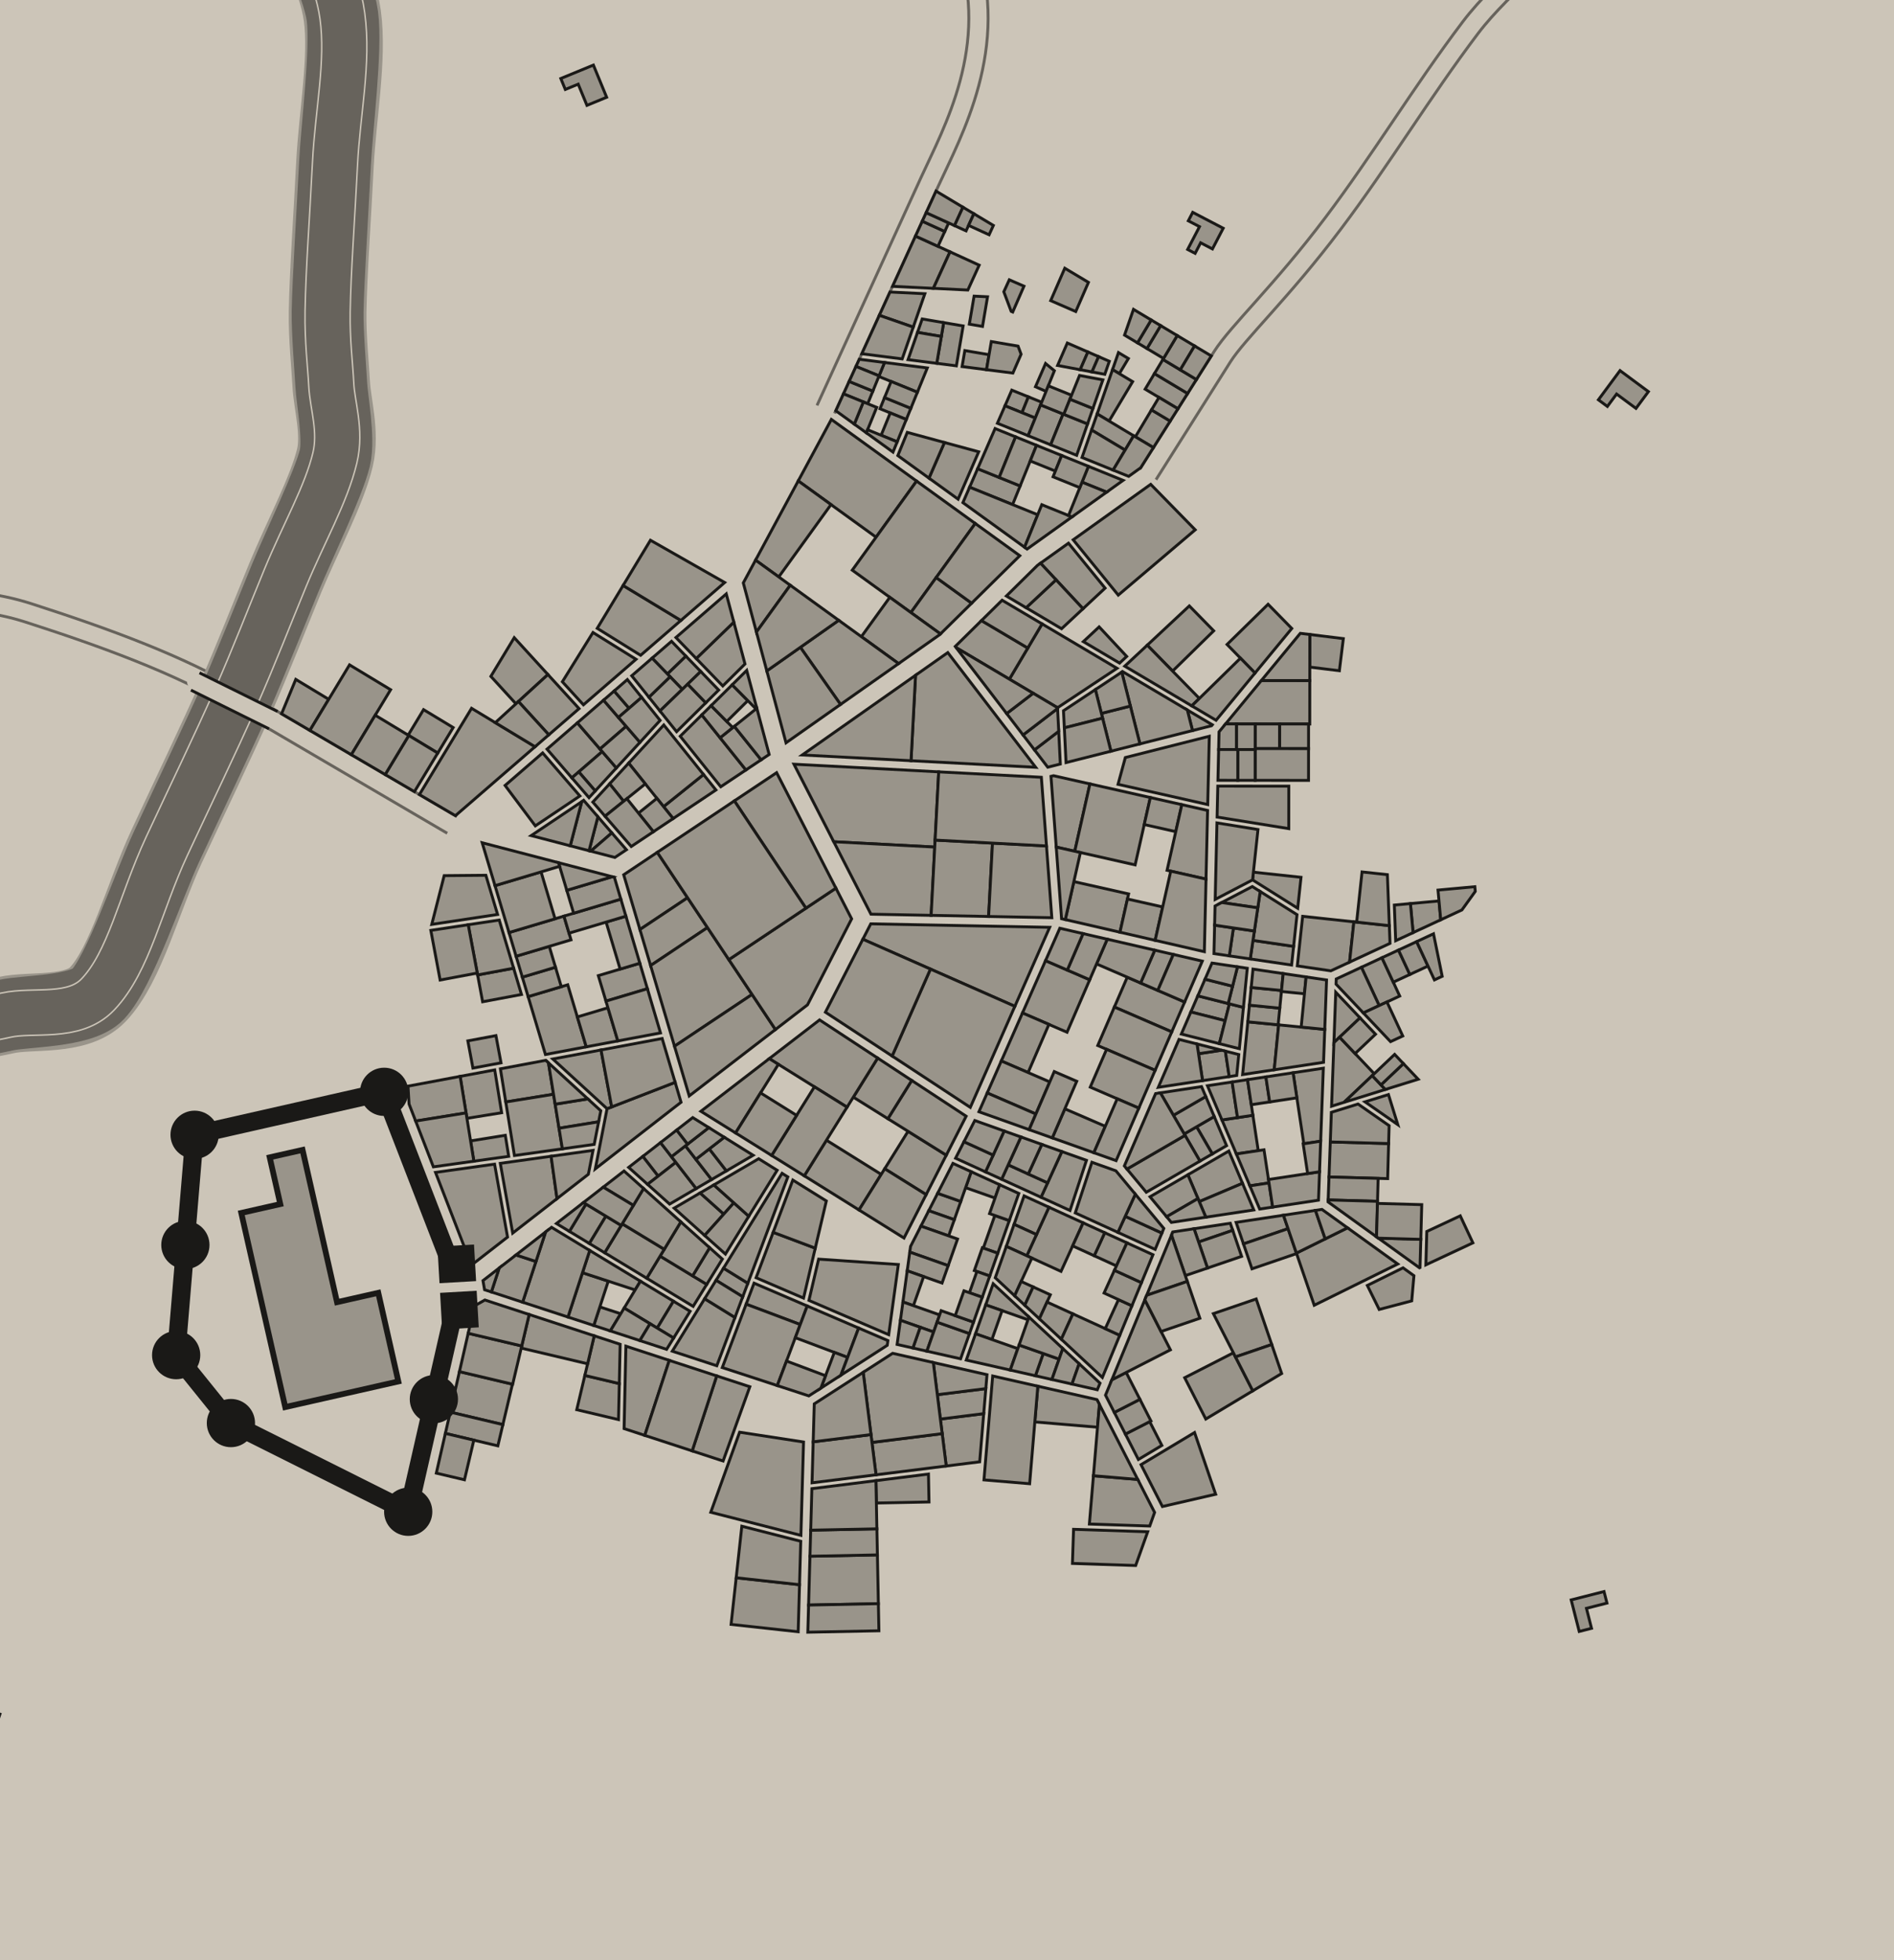 <svg width="196.344" height="203.129" xmlns="http://www.w3.org/2000/svg"><rect x="0" y="0" width="196.344" height="203.129" id="background" fill="#CCC5B8"/><g id="map" transform="translate(98.172 101.564)"><g fill="none"><path d="M -51.304,-16.083 L -73.748,-29.228 C -79.633,-32.674 -87,-35.412 -95.24,-38.061 C -98.588,-39.138 -102.023,-39.45 -105.176,-39.332 C -110.086,-39.149 -116.894,-39.284 -124.833,-36.954 C -134.131,-34.226 -142.484,-26.671 -153.019,-25.293 C -159.811,-24.405 -169.132,-25.708 -179.045,-29.865 C -196.202,-37.06 -213.054,-48.446 -232.148,-58.475 C -243.723,-64.554 -255.361,-70.537 -267.11,-76.119 C -284.162,-84.222 -305.558,-87.379 -321.536,-100.949 C -335.447,-112.763 -335.447,-112.763 -350.864,-147.251" stroke="#67635C" stroke-width="2.3" stroke-linejoin="round" stroke-linecap="butt"/><path d="M -51.304,-16.083 L -73.748,-29.228 C -79.633,-32.674 -87,-35.412 -95.24,-38.061 C -98.588,-39.138 -102.023,-39.45 -105.176,-39.332 C -110.086,-39.149 -116.894,-39.284 -124.833,-36.954 C -134.131,-34.226 -142.484,-26.671 -153.019,-25.293 C -159.811,-24.405 -169.132,-25.708 -179.045,-29.865 C -196.202,-37.06 -213.054,-48.446 -232.148,-58.475 C -243.723,-64.554 -255.361,-70.537 -267.11,-76.119 C -284.162,-84.222 -305.558,-87.379 -321.536,-100.949 C -335.447,-112.763 -335.447,-112.763 -350.864,-147.251" stroke="#CCC5B8" stroke-width="1.7" stroke-linejoin="round" stroke-linecap="round"/></g><g fill="none"><path d="M 20.82,-52.394 L 28.525,-64.588 C 30.142,-67.146 34.635,-71.275 40.031,-78.428 C 44.957,-84.957 49.239,-92.061 54.244,-98.682 C 57.856,-103.46 63.567,-107.13 66.166,-112.998 C 69.523,-120.576 69.505,-130.723 73.057,-141.148 C 76.8,-152.135 80.248,-162.88 86.072,-171.425 C 91.23,-178.993 98.861,-182.656 104.028,-186.59 C 107.826,-189.482 113.501,-190.762 117.093,-195.047 C 121.641,-200.472 132.887,-207.94 133.363,-221.583 C 134.094,-242.504 134.094,-242.504 120.167,-283.046" stroke="#67635C" stroke-width="2.3" stroke-linejoin="round" stroke-linecap="butt"/><path d="M 20.82,-52.394 L 28.525,-64.588 C 30.142,-67.146 34.635,-71.275 40.031,-78.428 C 44.957,-84.957 49.239,-92.061 54.244,-98.682 C 57.856,-103.46 63.567,-107.13 66.166,-112.998 C 69.523,-120.576 69.505,-130.723 73.057,-141.148 C 76.8,-152.135 80.248,-162.88 86.072,-171.425 C 91.23,-178.993 98.861,-182.656 104.028,-186.59 C 107.826,-189.482 113.501,-190.762 117.093,-195.047 C 121.641,-200.472 132.887,-207.94 133.363,-221.583 C 134.094,-242.504 134.094,-242.504 120.167,-283.046" stroke="#CCC5B8" stroke-width="1.7" stroke-linejoin="round" stroke-linecap="round"/></g><g fill="none"><path d="M -12.567,-59.137 L -1.792,-82.737 C 0.51,-87.779 5.6,-96.789 2.029,-106.996 C -1.13,-116.027 -12.245,-121.195 -18.505,-130.51 C -24.224,-139.022 -29.587,-147.561 -31.082,-156.271 C -32.249,-163.073 -28.711,-171.329 -27.161,-180.938 C -24.692,-196.235 -20.219,-211.595 -19.585,-227.516 C -19.192,-237.389 -21.544,-246.765 -24.207,-255.086 C -28.458,-268.369 -36.143,-279.069 -39.583,-290.004 C -41.701,-296.736 -42.283,-303.05 -40.39,-306.532 C -37.478,-311.886 -37.478,-311.886 -25.113,-316.609" stroke="#67635C" stroke-width="2.3" stroke-linejoin="round" stroke-linecap="butt"/><path d="M -12.567,-59.137 L -1.792,-82.737 C 0.51,-87.779 5.6,-96.789 2.029,-106.996 C -1.13,-116.027 -12.245,-121.195 -18.505,-130.51 C -24.224,-139.022 -29.587,-147.561 -31.082,-156.271 C -32.249,-163.073 -28.711,-171.329 -27.161,-180.938 C -24.692,-196.235 -20.219,-211.595 -19.585,-227.516 C -19.192,-237.389 -21.544,-246.765 -24.207,-255.086 C -28.458,-268.369 -36.143,-279.069 -39.583,-290.004 C -41.701,-296.736 -42.283,-303.05 -40.39,-306.532 C -37.478,-311.886 -37.478,-311.886 -25.113,-316.609" stroke="#CCC5B8" stroke-width="1.7" stroke-linejoin="round" stroke-linecap="round"/></g><g fill="none"><path d="M -207.558,172.077 C -204.341,157.696 -204.341,157.696 -200.978,152.5 C -198.081,148.024 -191.566,144.625 -187.691,141.382 C -183.143,137.577 -178.019,132.867 -174.403,130.264 C -171.842,128.42 -168.466,127.164 -166.566,126.172 C -164.793,125.247 -161.295,124.154 -158.728,122.08 C -154.747,118.865 -149.082,112.833 -143.871,107.837 C -138.747,102.925 -131.54,98.183 -129.013,93.594 C -127.042,90.013 -129.162,84.551 -129.216,81.222 C -129.279,77.42 -129.738,72.45 -129.419,68.85 C -129.115,65.413 -127.811,61.043 -127.143,57.798 C -126.522,54.78 -125.35,50.397 -124.867,46.746 C -124.297,42.432 -124.015,36.127 -123.609,31.066 C -123.168,25.571 -123.911,18.977 -122.351,15.387 C -121.157,12.641 -116.752,11.867 -114.703,10.578 C -112.439,9.154 -109.595,6.798 -107.055,5.769 C -104.416,4.7 -100.466,4.284 -97.541,3.624 C -94.994,3.05 -90.257,3.822 -88.027,1.48 C -85.114,-1.581 -83.386,-8.503 -80.888,-13.874 C -78.632,-18.724 -75.688,-24.836 -73.748,-29.228 C -72.017,-33.144 -70.05,-38.172 -68.6,-41.679 C -66.851,-45.91 -64.263,-50.728 -63.453,-54.131 C -62.846,-56.677 -63.735,-59.78 -63.831,-61.707 C -63.921,-63.517 -64.255,-66.549 -64.209,-69.283 C -64.143,-73.212 -63.707,-79.343 -63.445,-84.6 C -63.206,-89.397 -62.088,-95.568 -62.681,-99.917 C -63.232,-103.964 -65.904,-108.743 -67.23,-112.373 C -68.549,-115.986 -72.195,-120.748 -71.778,-124.828 C -71.303,-129.471 -66.806,-135.323 -64.354,-140.496 C -61.668,-146.165 -58.026,-152.193 -56.93,-156.164 C -56.275,-158.54 -58.001,-161.091 -58.296,-162.451 C -58.622,-163.948 -58.591,-166.676 -59.662,-168.737 C -61.223,-171.741 -64.646,-175.937 -67.294,-179.762 C -69.313,-182.679 -72.055,-187.335 -74.926,-190.786 C -78.493,-195.074 -84.37,-200.895 -88.996,-205.846 C -93.584,-210.758 -98.662,-217.396 -103.066,-220.907 C -106.757,-223.848 -112.472,-225.61 -116.008,-227.378 C -119.886,-229.317 -119.886,-229.317 -128.95,-233.849" stroke="#99948A" stroke-width="8.051" stroke-linejoin="round" stroke-linecap="butt"/><path d="M -207.558,172.077 C -203.594,156.542 -203.594,156.542 -200.978,152.5 C -198.725,149.019 -190.705,143.904 -187.691,141.382 C -184.154,138.422 -177.215,132.288 -174.403,130.264 C -172.412,128.83 -168.044,126.944 -166.566,126.172 C -165.187,125.452 -160.724,123.693 -158.728,122.08 C -155.632,119.579 -147.924,111.723 -143.871,107.837 C -139.886,104.017 -130.979,97.163 -129.013,93.594 C -127.48,90.809 -129.174,83.811 -129.216,81.222 C -129.265,78.265 -129.667,71.65 -129.419,68.85 C -129.183,66.177 -127.663,60.322 -127.143,57.798 C -126.66,55.451 -125.243,49.585 -124.867,46.746 C -124.424,43.391 -123.925,35.003 -123.609,31.066 C -123.266,26.792 -123.565,18.179 -122.351,15.387 C -121.422,13.251 -116.297,11.58 -114.703,10.578 C -112.942,9.471 -109.03,6.569 -107.055,5.769 C -105.003,4.938 -99.816,4.137 -97.541,3.624 C -95.56,3.178 -89.762,3.302 -88.027,1.48 C -85.762,-0.901 -82.83,-9.696 -80.888,-13.874 C -79.134,-17.646 -75.257,-25.812 -73.748,-29.228 C -72.402,-32.273 -69.728,-38.951 -68.6,-41.679 C -67.24,-44.97 -64.083,-51.484 -63.453,-54.131 C -62.981,-56.111 -63.756,-60.208 -63.831,-61.707 C -63.901,-63.115 -64.245,-67.156 -64.209,-69.283 C -64.157,-72.339 -63.649,-80.512 -63.445,-84.6 C -63.259,-88.331 -62.22,-96.535 -62.681,-99.917 C -63.11,-103.064 -66.199,-109.55 -67.23,-112.373 C -68.256,-115.183 -72.103,-121.655 -71.778,-124.828 C -71.409,-128.44 -66.261,-136.472 -64.354,-140.496 C -62.265,-144.905 -57.782,-153.075 -56.93,-156.164 C -56.42,-158.012 -58.066,-161.393 -58.296,-162.451 C -58.549,-163.616 -58.829,-167.134 -59.662,-168.737 C -60.876,-171.073 -65.234,-176.787 -67.294,-179.762 C -68.865,-182.03 -72.693,-188.102 -74.926,-190.786 C -77.7,-194.121 -85.398,-201.995 -88.996,-205.846 C -92.565,-209.666 -99.64,-218.176 -103.066,-220.907 C -105.936,-223.195 -113.257,-226.002 -116.008,-227.378 C -119.025,-228.886 -119.025,-228.886 -128.95,-233.849" stroke="#67635C" stroke-width="7.451" stroke-linejoin="round" stroke-linecap="round"/><path d="M -207.558,172.077 C -204.715,158.274 -204.715,158.274 -200.978,152.5 C -197.759,147.527 -191.997,144.985 -187.691,141.382 C -182.638,137.154 -178.42,133.156 -174.403,130.264 C -171.558,128.215 -168.677,127.274 -166.566,126.172 C -164.596,125.144 -161.58,124.384 -158.728,122.08 C -154.305,118.507 -149.661,113.388 -143.871,107.837 C -138.178,102.379 -131.821,98.693 -129.013,93.594 C -126.823,89.615 -129.156,84.921 -129.216,81.222 C -129.286,76.997 -129.773,72.85 -129.419,68.85 C -129.081,65.031 -127.886,61.403 -127.143,57.798 C -126.453,54.445 -125.404,50.802 -124.867,46.746 C -124.234,41.953 -124.06,36.69 -123.609,31.066 C -123.119,24.96 -124.085,19.376 -122.351,15.387 C -121.024,12.336 -116.98,12.01 -114.703,10.578 C -112.187,8.996 -109.877,6.913 -107.055,5.769 C -104.123,4.581 -100.791,4.357 -97.541,3.624 C -94.711,2.986 -90.505,4.083 -88.027,1.48 C -84.791,-1.921 -83.663,-7.906 -80.888,-13.874 C -78.382,-19.263 -75.904,-24.349 -73.748,-29.228 C -71.825,-33.579 -70.211,-37.782 -68.6,-41.679 C -66.657,-46.38 -64.353,-50.35 -63.453,-54.131 C -62.779,-56.96 -63.724,-59.566 -63.831,-61.707 C -63.931,-63.718 -64.26,-66.245 -64.209,-69.283 C -64.135,-73.648 -63.736,-78.759 -63.445,-84.6 C -63.179,-89.93 -62.022,-95.085 -62.681,-99.917 C -63.294,-104.413 -65.757,-108.34 -67.23,-112.373 C -68.696,-116.388 -72.242,-120.295 -71.778,-124.828 C -71.251,-129.987 -67.078,-134.748 -64.354,-140.496 C -61.37,-146.794 -58.148,-151.752 -56.93,-156.164 C -56.202,-158.803 -57.968,-160.939 -58.296,-162.451 C -58.658,-164.115 -58.472,-166.447 -59.662,-168.737 C -61.397,-172.074 -64.352,-175.512 -67.294,-179.762 C -69.538,-183.003 -71.736,-186.952 -74.926,-190.786 C -78.889,-195.55 -83.856,-200.345 -88.996,-205.846 C -94.094,-211.303 -98.172,-217.006 -103.066,-220.907 C -107.167,-224.175 -112.079,-225.413 -116.008,-227.378 C -120.317,-229.533 -120.317,-229.533 -128.95,-233.849" stroke="#CCC5B8" stroke-width="4.831" stroke-linejoin="round" stroke-linecap="butt"/><path d="M -207.558,172.077 C -204.715,158.274 -204.715,158.274 -200.978,152.5 C -197.759,147.527 -191.997,144.985 -187.691,141.382 C -182.638,137.154 -178.42,133.156 -174.403,130.264 C -171.558,128.215 -168.677,127.274 -166.566,126.172 C -164.596,125.144 -161.58,124.384 -158.728,122.08 C -154.305,118.507 -149.661,113.388 -143.871,107.837 C -138.178,102.379 -131.821,98.693 -129.013,93.594 C -126.823,89.615 -129.156,84.921 -129.216,81.222 C -129.286,76.997 -129.773,72.85 -129.419,68.85 C -129.081,65.031 -127.886,61.403 -127.143,57.798 C -126.453,54.445 -125.404,50.802 -124.867,46.746 C -124.234,41.953 -124.06,36.69 -123.609,31.066 C -123.119,24.96 -124.085,19.376 -122.351,15.387 C -121.024,12.336 -116.98,12.01 -114.703,10.578 C -112.187,8.996 -109.877,6.913 -107.055,5.769 C -104.123,4.581 -100.791,4.357 -97.541,3.624 C -94.711,2.986 -90.505,4.083 -88.027,1.48 C -84.791,-1.921 -83.663,-7.906 -80.888,-13.874 C -78.382,-19.263 -75.904,-24.349 -73.748,-29.228 C -71.825,-33.579 -70.211,-37.782 -68.6,-41.679 C -66.657,-46.38 -64.353,-50.35 -63.453,-54.131 C -62.779,-56.96 -63.724,-59.566 -63.831,-61.707 C -63.931,-63.718 -64.26,-66.245 -64.209,-69.283 C -64.135,-73.648 -63.736,-78.759 -63.445,-84.6 C -63.179,-89.93 -62.022,-95.085 -62.681,-99.917 C -63.294,-104.413 -65.757,-108.34 -67.23,-112.373 C -68.696,-116.388 -72.242,-120.295 -71.778,-124.828 C -71.251,-129.987 -67.078,-134.748 -64.354,-140.496 C -61.37,-146.794 -58.148,-151.752 -56.93,-156.164 C -56.202,-158.803 -57.968,-160.939 -58.296,-162.451 C -58.658,-164.115 -58.472,-166.447 -59.662,-168.737 C -61.397,-172.074 -64.352,-175.512 -67.294,-179.762 C -69.538,-183.003 -71.736,-186.952 -74.926,-190.786 C -78.889,-195.55 -83.856,-200.345 -88.996,-205.846 C -94.094,-211.303 -98.172,-217.006 -103.066,-220.907 C -107.167,-224.175 -112.079,-225.413 -116.008,-227.378 C -120.317,-229.533 -120.317,-229.533 -128.95,-233.849" stroke="#67635C" stroke-width="4.531" stroke-linejoin="round" stroke-linecap="round"/><g fill="none"><line x1="-77.934" y1="-30.948" x2="-69.843" y2="-26.941" stroke="#1A1917" stroke-width="2.3" stroke-linejoin="round" stroke-linecap="butt"/><line x1="-77.934" y1="-30.948" x2="-69.843" y2="-26.941" stroke="#CCC5B8" stroke-width="1.7" stroke-linejoin="round" stroke-linecap="round"/></g></g><g fill="#99948A" stroke="#1A1917" stroke-width="0.3"><polygon points="-8.724,-4.236 -7.903,-5.835 10.645,-5.473 7.035,2.713"/><polygon points="-1.717,-1.146 7.035,2.713 2.416,13.186 -5.689,7.863"/><polygon points="-5.689,7.863 -12.605,3.321 -8.724,-4.236 -1.717,-1.146"/></g><g fill="#99948A" stroke="#1A1917" stroke-width="0.3"><polygon points="-11.74,-14.342 -15.866,-22.376 -0.859,-21.584 -1.271,-13.789"/><polygon points="-1.271,-13.789 -1.644,-6.713 -7.885,-6.835 -11.74,-14.342"/><polygon points="4.314,-6.597 -1.644,-6.713 -1.233,-14.513 4.715,-14.199"/><polygon points="4.715,-14.199 10.313,-13.904 10.866,-6.469 4.314,-6.597"/><polygon points="-1.233,-14.513 -0.859,-21.584 9.783,-21.022 10.313,-13.904"/></g><g fill="#99948A" stroke="#1A1917" stroke-width="0.3"><polygon points="17.35,2.788 18.687,-0.305 24.636,2.266 23.3,5.359"/><polygon points="23.3,5.359 21.577,9.346 15.627,6.774 17.35,2.788"/><polygon points="21.853,1.064 20.069,0.293 21.539,-3.107 23.464,-2.663"/><polygon points="23.464,-2.663 26.467,-1.97 24.636,2.266 21.853,1.064"/><polygon points="20.069,0.293 15.504,-1.681 16.611,-4.244 21.539,-3.107"/><polygon points="14.794,-0.04 12.444,5.399 7.824,3.402 10.215,-2.019"/><polygon points="14.103,-4.823 16.611,-4.244 14.794,-0.04 12.47,-1.044"/><polygon points="12.47,-1.044 10.215,-2.019 11.696,-5.378 14.103,-4.823"/><polygon points="8.407,9.576 5.63,8.376 7.824,3.402 10.564,4.586"/><polygon points="4.168,11.691 5.63,8.376 10.653,10.547 9.216,13.873"/><polygon points="9.216,13.873 8.516,15.493 3.31,13.638 4.168,11.691"/><polygon points="16.542,7.17 21.577,9.346 19.884,13.262 14.849,11.086"/><polygon points="16.41,15.147 15.227,17.884 10.914,16.347 12.217,13.335"/><polygon points="17.644,12.294 19.884,13.262 17.531,18.705 15.227,17.884"/><polygon points="10.914,16.347 8.516,15.493 11.117,9.473 13.45,10.481"/></g><g fill="#99948A" stroke="#1A1917" stroke-width="0.3"><polygon points="-6.821,20.127 -9.121,23.815 -14.797,20.275 -12.496,16.587"/><polygon points="-6.458,19.546 -4.037,15.664 -0.074,18.136 -2.163,22.226"/><polygon points="-2.163,22.226 -4.459,26.723 -9.121,23.815 -6.458,19.546"/><polygon points="-3.657,10.394 1.986,14.1 -0.074,18.136 -6.13,14.359"/><polygon points="-6.13,14.359 -9.712,12.124 -7.187,8.075 -3.657,10.394"/><polygon points="-18.425,8.134 -13.21,4.12 -7.187,8.075 -10.361,13.164"/><polygon points="-13.744,11.054 -10.361,13.164 -14.797,20.275 -18.18,18.165"/><polygon points="-21.917,15.834 -25.514,13.59 -18.425,8.134 -17.481,8.723"/><polygon points="-15.59,14.014 -18.18,18.165 -21.917,15.834 -19.328,11.683"/></g><g fill="#99948A" stroke="#1A1917" stroke-width="0.3"><polygon points="-31.833,-5.243 -33.516,-10.92 -30.033,-13.244 -26.894,-8.539"/><polygon points="-26.894,-8.539 -24.83,-5.446 -30.727,-1.511 -31.833,-5.243"/><polygon points="-24.83,-5.446 -20.208,1.482 -28.249,6.847 -30.727,-1.511"/><polygon points="-20.208,1.482 -17.783,5.116 -26.722,11.997 -28.249,6.847"/><polygon points="-11.518,-9.531 -9.886,-6.352 -14.463,2.56 -17.783,5.116 -22.615,-2.126"/><polygon points="-22.044,-18.575 -17.663,-21.497 -11.518,-9.531 -14.626,-7.457"/><polygon points="-14.626,-7.457 -22.615,-2.126 -30.033,-13.244 -22.044,-18.575"/></g><g fill="#99948A" stroke="#1A1917" stroke-width="0.3"><polygon points="-3.261,-31.592 0.081,-33.942 9.192,-22.055 -3.729,-22.737"/><polygon points="-3.729,-22.737 -15.006,-23.332 -3.261,-31.592"/></g><g fill="#99948A" stroke="#1A1917" stroke-width="0.3"><polygon points="18.488,-23.068 27.191,-25.27 27.028,-18.196 17.73,-20.292"/><polygon points="13.245,-13.355 11.324,-13.788 10.779,-21.117 11.046,-21.184 14.818,-20.334"/><polygon points="14.818,-20.334 21.078,-18.922 19.504,-11.943 13.245,-13.355"/><polygon points="18.825,-8.932 17.931,-4.966 12.264,-6.274 13.152,-10.211"/><polygon points="12.264,-6.274 11.877,-6.363 11.324,-13.788 13.831,-13.222"/><polygon points="20.447,-16.123 21.078,-18.922 24.346,-18.185 23.715,-15.387"/><polygon points="24.346,-18.185 27.014,-17.584 26.851,-10.471 22.812,-11.381"/><polygon points="22.359,-7.584 21.579,-4.124 17.931,-4.966 18.707,-8.407"/><polygon points="23.196,-11.295 26.851,-10.471 26.679,-2.947 21.579,-4.124"/></g><g fill="#99948A" stroke="#1A1917" stroke-width="0.3"><polygon points="22.278,26.207 21.58,27.9 17.717,26.136 18.477,24.472"/><polygon points="18.477,24.472 19.523,22.18 22.476,25.728 22.278,26.207"/><polygon points="17.717,26.136 13.3,24.12 15.024,18.873 17.508,19.758 19.523,22.18"/><polygon points="11.908,17.763 14.459,18.672 12.751,23.869 9.747,22.497"/><polygon points="10.429,21.003 9.747,22.497 5.663,20.632 6.345,19.138"/><polygon points="9.826,17.021 11.908,17.763 10.429,21.003 8.426,20.088"/><polygon points="8.426,20.088 6.345,19.138 7.663,16.25 9.826,17.021"/><polygon points="5.925,15.631 7.663,16.25 5.663,20.632 3.99,19.868"/><polygon points="4.786,18.125 3.99,19.868 0.887,18.452 1.759,16.743"/><polygon points="1.759,16.743 2.881,14.546 5.925,15.631 4.786,18.125"/><polygon points="4.014,33.649 4.786,31.458 8.494,34.908 8.394,35.191"/><polygon points="4.656,37.241 2.959,36.643 4.014,33.649 5.711,34.246"/><polygon points="7.339,38.186 6.558,40.404 1.998,39.371 2.959,36.643"/><polygon points="9.975,38.691 11.62,39.27 10.876,41.382 9.164,40.994"/><polygon points="9.164,40.994 6.558,40.404 7.472,37.809 9.975,38.691"/><polygon points="7.472,37.809 8.494,34.908 12.006,38.175 11.62,39.27"/><polygon points="12.958,41.853 10.876,41.382 12.006,38.175 13.699,39.751"/><polygon points="13.699,39.751 15.862,41.763 15.58,42.447 12.958,41.853"/><polygon points="10.568,23.531 14.115,25.151 11.82,30.179 8.272,28.559"/><polygon points="6.954,25.304 7.992,22.355 10.568,23.531 9.275,26.364"/><polygon points="9.275,26.364 8.272,28.559 6.149,27.59 6.954,25.304"/><polygon points="7.011,32.708 5.003,30.841 6.149,27.59 8.796,28.799"/><polygon points="8.064,33.688 7.011,32.708 7.689,31.223 8.931,31.79"/><polygon points="8.931,31.79 10.713,32.604 9.575,35.094 8.064,33.688"/><polygon points="11.85,37.21 9.575,35.094 10.369,33.356 13.051,34.58"/><polygon points="13.051,34.58 17.91,36.799 16.107,41.171 11.85,37.21"/><polygon points="17.777,33.106 19.17,33.742 17.91,36.799 16.405,36.112"/><polygon points="16.35,26.171 18.655,27.224 17.564,29.612 15.259,28.559"/><polygon points="15.259,28.559 13.025,27.539 14.115,25.151 16.35,26.171"/><polygon points="20.159,31.345 19.17,33.742 16.281,32.423 17.357,30.066"/><polygon points="17.357,30.066 18.655,27.224 21.351,28.455 20.159,31.345"/><polygon points="4.957,24.384 6.456,24.912 5.264,28.295 3.765,27.767"/><polygon points="1.929,21.505 2.511,19.853 5.463,21.201 4.977,22.579"/><polygon points="5.463,21.201 7.444,22.105 6.456,24.912 4.409,24.191"/><polygon points="-1.89,23.89 -0.969,22.088 1.426,22.932 0.76,24.824"/><polygon points="0.76,24.824 0.169,26.501 -2.705,25.488 -1.89,23.89"/><polygon points="-0.969,22.088 0.614,18.987 2.511,19.853 1.426,22.932"/><polygon points="3.663,27.731 5.264,28.295 4.431,30.658 2.831,30.095"/><polygon points="3.1,30.189 4.431,30.658 3.656,32.859 2.325,32.39"/><polygon points="-3.859,28.181 -3.777,27.588 -2.705,25.488 1.095,26.827 0.123,29.584"/><polygon points="0.123,29.584 -0.513,31.39 -4.125,30.118 -3.859,28.181"/><polygon points="-3.482,33.729 -4.568,33.347 -4.125,30.118 -2.421,30.718"/><polygon points="-4.829,35.247 -4.568,33.347 -0.761,34.688 -1.385,36.46"/><polygon points="-2.78,35.969 -1.385,36.46 -2.085,38.447 -3.537,38.118"/><polygon points="-3.537,38.118 -5.172,37.748 -4.829,35.247 -2.78,35.969"/><polygon points="2.331,36.622 1.409,39.238 -2.085,38.447 -1.026,35.439"/><polygon points="2.749,35.435 2.331,36.622 -1.026,35.439 -0.608,34.252"/><polygon points="1.759,32.191 3.656,32.859 2.749,35.435 0.852,34.767"/></g><g fill="#99948A" stroke="#1A1917" stroke-width="0.3"><polygon points="-20.822,33.576 -20.002,31.399 -14.49,33.764 -15.213,35.686"/><polygon points="-15.213,35.686 -17.593,42.011 -23.294,40.146 -20.822,33.576"/><polygon points="-15.726,37.05 -14.49,33.764 -9.159,36.052 -10.302,39.092"/><polygon points="-11.681,38.573 -10.302,39.092 -10.997,40.936 -13.075,42.277"/><polygon points="-12.591,40.99 -13.075,42.277 -14.323,43.082 -17.593,42.011 -16.636,39.468"/><polygon points="-9.159,36.052 -6.127,37.353 -6.194,37.838 -10.997,40.936"/><polygon points="-5.045,29.468 -6.043,36.737 -14.313,33.187 -13.308,28.91"/><polygon points="-13.657,27.773 -14.873,32.947 -19.791,30.837 -18.02,26.131"/><polygon points="-18.02,26.131 -15.982,20.715 -12.508,22.881 -13.657,27.773"/><polygon points="-21.981,34.953 -23.865,39.959 -28.479,38.449 -25.123,33.013"/><polygon points="-23.943,31.103 -23.167,29.847 -20.646,31.405 -21.175,32.812"/><polygon points="-21.175,32.812 -21.981,34.953 -25.123,33.013 -23.943,31.103"/><polygon points="-23.167,29.847 -17.098,20.018 -16.501,20.391 -20.646,31.405"/><polygon points="-23.142,24.245 -25.123,26.457 -28.285,23.625 -25.592,22.052"/><polygon points="-25.592,22.052 -24.169,21.221 -22.096,23.077 -23.142,24.245"/><polygon points="-22.096,23.077 -20.548,24.463 -22.97,28.385 -25.123,26.457"/><polygon points="-24.169,21.221 -19.523,18.506 -17.607,19.701 -20.548,24.463"/><polygon points="-31.536,18.264 -29.698,16.836 -28.108,18.881 -29.947,20.31"/><polygon points="-29.947,20.31 -31.04,21.159 -33.001,19.402 -31.536,18.264"/><polygon points="-28.108,18.881 -26,21.595 -28.755,23.205 -31.04,21.159"/><polygon points="-24.403,20.662 -26,21.595 -28.565,18.293 -27.118,17.168"/><polygon points="-22.869,19.766 -24.403,20.662 -26.033,18.564 -24.642,17.484"/><polygon points="-24.642,17.484 -23.092,16.28 -20.098,18.147 -22.869,19.766"/><polygon points="-26.033,18.564 -27.118,17.168 -24.691,15.282 -23.092,16.28"/><polygon points="-28.032,15.542 -26.359,14.242 -24.691,15.282 -26.9,16.999"/><polygon points="-26.9,16.999 -28.565,18.293 -29.698,16.836 -28.032,15.542"/><polygon points="-24.908,31.524 -26.316,33.804 -31.13,30.888 -29.742,28.596"/><polygon points="-24.605,27.727 -23.29,28.904 -24.908,31.524 -26.369,30.64"/><polygon points="-26.369,30.64 -29.742,28.596 -27.594,25.05 -24.605,27.727"/><polygon points="-29.313,27.887 -31.13,30.888 -35.488,28.248 -33.671,25.247"/><polygon points="-33.671,25.247 -31.456,21.591 -27.594,25.05 -29.313,27.887"/><polygon points="-37.074,27.288 -39.145,26.033 -37.431,23.202 -35.359,24.457"/><polygon points="-35.359,24.457 -33.774,25.417 -35.488,28.248 -37.074,27.288"/><polygon points="-39.145,26.033 -40.488,25.22 -37.689,23.045 -37.431,23.202"/><polygon points="-35.636,21.45 -33.482,19.777 -31.456,21.591 -32.515,23.34"/><polygon points="-32.515,23.34 -33.774,25.417 -37.689,23.045 -35.636,21.45"/><polygon points="-33.825,34.569 -34.902,36.347 -36.619,35.786 -35.989,33.861"/><polygon points="-36.619,35.786 -39.293,34.911 -37.79,30.316 -35.115,31.192"/><polygon points="-37.79,30.316 -37.036,28.012 -31.781,31.195 -32.331,32.103"/><polygon points="-30.041,36.054 -33.467,33.979 -31.781,31.195 -28.355,33.27"/><polygon points="-28.355,33.27 -26.631,34.314 -28.341,37.084 -30.041,36.054"/><polygon points="-31.841,37.349 -34.902,36.347 -33.467,33.979 -30.784,35.604"/><polygon points="-30.784,35.604 -28.341,37.084 -29.066,38.257 -31.841,37.349"/><polygon points="-41.611,26.092 -40.995,25.614 -37.036,28.012 -39.293,34.911 -43.993,33.373"/><polygon points="-46.422,29.83 -44.68,28.477 -42.613,29.154 -43.993,33.373 -47.234,32.312"/><polygon points="-47.234,32.312 -47.94,32.081 -48.104,31.137 -46.422,29.83"/><polygon points="-44.68,28.477 -41.611,26.092 -42.613,29.154"/></g><g fill="#99948A" stroke="#1A1917" stroke-width="0.3"><polygon points="33.923,9.288 30.646,9.783 31.184,4.319 34.381,4.634"/><polygon points="34.381,4.634 39.16,5.104 39.035,8.515 33.923,9.288"/><polygon points="34.498,2.904 34.328,4.629 31.184,4.319 31.354,2.595"/><polygon points="34.679,1.071 34.498,2.904 31.354,2.595 31.535,0.761"/><polygon points="31.535,0.761 31.722,-1.144 34.851,-0.682 34.679,1.071"/><polygon points="34.668,1.178 34.851,-0.682 37.227,-0.331 37.055,1.413"/><polygon points="37.227,-0.331 39.347,-0.018 39.16,5.104 36.716,4.864"/><polygon points="28.477,7.261 28.858,7.358 29.257,9.993 26.493,10.411 26.072,7.624"/><polygon points="26.072,7.624 25.92,6.615 28.477,7.261"/><polygon points="28.858,7.358 30.248,7.709 30.034,9.875 29.257,9.993"/><polygon points="26.493,10.411 21.906,11.104 24.051,6.142 25.92,6.615"/><polygon points="25.279,3.299 26.002,1.628 29.277,2.456 28.836,4.199"/><polygon points="28.836,4.199 28.234,6.581 24.292,5.584 25.279,3.299"/><polygon points="29.277,2.456 30.729,2.823 30.307,7.105 28.234,6.581"/><polygon points="30.112,-1.381 31.128,-1.231 30.729,2.823 29.15,2.424"/><polygon points="29.604,0.627 29.15,2.424 26.002,1.628 26.747,-0.095"/><polygon points="26.747,-0.095 27.471,-1.771 30.112,-1.381 29.604,0.627"/><polygon points="31.711,14.003 32.265,17.668 29.996,18.011 28.504,14.488"/><polygon points="30.116,14.244 28.504,14.488 27.001,10.941 29.558,10.554"/><polygon points="29.558,10.554 31.154,10.313 31.711,14.003 30.116,14.244"/><polygon points="35.877,9.599 39.013,9.126 38.736,16.69 36.989,16.954"/><polygon points="33.451,12.621 31.546,12.909 31.154,10.313 33.058,10.025"/><polygon points="33.058,10.025 35.877,9.599 36.27,12.195 33.451,12.621"/><polygon points="31.396,21.314 29.996,18.011 32.862,17.578 33.382,21.014"/><polygon points="33.382,21.014 33.76,23.518 32.416,23.721 31.396,21.314"/><polygon points="38.62,19.858 38.512,22.8 33.76,23.518 33.328,20.658"/><polygon points="36.922,16.964 38.736,16.69 38.62,19.858 37.387,20.044"/><polygon points="25.873,15.196 27.703,14.135 28.981,17.152 27.504,18.008"/><polygon points="27.504,18.008 26.221,18.752 24.59,15.94 25.873,15.196"/><polygon points="26.825,12.062 27.703,14.135 24.59,15.94 23.47,14.008"/><polygon points="23.47,14.008 22.119,11.678 26.389,11.033 26.825,12.062"/><polygon points="24.675,16.085 26.221,18.752 20.657,21.979 18.656,19.575"/><polygon points="18.656,19.575 18.386,19.25 21.626,11.753 22.119,11.678 24.675,16.085"/><polygon points="26.148,22.953 24.97,20.171 29.217,17.708 30.634,21.053"/><polygon points="30.634,21.053 31.803,23.813 26.831,24.564 26.148,22.953"/><polygon points="22.769,24.517 21.046,22.447 24.97,20.171 26.014,22.635"/><polygon points="26.014,22.635 26.831,24.564 23.257,25.104 22.769,24.517"/></g><g fill="#99948A" stroke="#1A1917" stroke-width="0.3"><polygon points="17.754,-39.897 13.082,-45.629 21.117,-51.377 25.731,-46.664"/><polygon points="18.629,-33.543 17.89,-32.853 14.134,-35.078 15.772,-36.606"/><polygon points="9.695,-43.206 12.593,-45.279 16.389,-40.622 14.099,-38.486"/><polygon points="11.303,-41.483 14.099,-38.486 11.878,-36.414 8.203,-38.591"/><polygon points="8.203,-38.591 6.155,-39.804 9.374,-42.976 9.695,-43.206 11.303,-41.483"/><polygon points="33.286,-38.949 35.742,-36.441 31.931,-31.823 29.032,-34.784"/><polygon points="23.387,-32.025 20.759,-34.708 25.121,-38.778 27.648,-36.197"/><polygon points="26.162,-29.19 25.375,-28.42 18.428,-32.535 20.759,-34.708"/><polygon points="30.423,-33.363 31.931,-31.823 27.893,-26.929 25.375,-28.42"/><polygon points="24.912,-27.996 27.506,-26.46 27.424,-26.361 25.453,-25.862"/><polygon points="25.453,-25.862 20,-24.482 18.117,-31.92 18.198,-31.974 24.912,-27.996"/><polygon points="19.008,-28.401 20,-24.482 16.995,-23.721 16.004,-27.64"/><polygon points="16.004,-27.64 15.38,-30.106 18.117,-31.92 19.008,-28.401"/><polygon points="12.164,-26.142 12.076,-27.917 15.38,-30.106 16.129,-27.146"/><polygon points="16.129,-27.146 16.995,-23.721 12.342,-22.544 12.164,-26.142"/><polygon points="9.856,-36.915 17.624,-32.313 11.46,-28.229 6.464,-31.188"/><polygon points="8.374,-34.414 6.464,-31.188 0.948,-34.455 0.854,-34.578 3.573,-37.258"/><polygon points="3.573,-37.258 5.713,-39.368 9.856,-36.915 8.374,-34.414"/><polygon points="11.581,-25.787 11.748,-22.394 10.445,-22.064 9.068,-23.861"/><polygon points="11.464,-28.15 11.581,-25.787 9.068,-23.861 7.884,-25.406"/><polygon points="7.884,-25.406 6.184,-27.624 8.929,-29.728 11.46,-28.229 11.464,-28.15"/><polygon points="6.184,-27.624 0.948,-34.455 8.929,-29.728"/></g><g fill="#99948A" stroke="#1A1917" stroke-width="0.3"><polygon points="-15.421,-51.732 -11.989,-58.102 -3.15,-51.713 -7.352,-45.899"/><polygon points="-17.443,-41.783 -19.846,-43.52 -15.421,-51.732 -12.026,-49.277"/><polygon points="-3.743,-38.089 -9.822,-42.483 -3.15,-51.713 2.929,-47.319"/><polygon points="2.554,-39.062 -0.68,-35.875 -3.743,-38.089 -1.12,-41.718"/><polygon points="-1.12,-41.718 2.929,-47.319 7.545,-43.982 2.554,-39.062"/><polygon points="-5.93,-39.67 -0.68,-35.875 -0.761,-35.795 -5.018,-32.801 -8.878,-35.592"/><polygon points="-15.203,-34.489 -11.224,-37.287 -5.018,-32.801 -11.038,-28.568"/><polygon points="-11.038,-28.568 -16.689,-24.593 -18.68,-32.044 -15.203,-34.489"/><polygon points="-19.756,-36.071 -21.116,-41.163 -19.846,-43.52 -16.25,-40.921"/><polygon points="-16.25,-40.921 -11.224,-37.287 -18.68,-32.044 -19.756,-36.071"/></g><g fill="#99948A" stroke="#1A1917" stroke-width="0.3"><polygon points="-37.396,6.911 -41.629,7.705 -43.421,1.706 -39.318,0.48"/><polygon points="-35.15,2.864 -34.124,6.298 -37.396,6.911 -38.322,3.812"/><polygon points="-35.356,2.175 -36.146,-0.468 -31.842,-1.754 -31.058,0.89"/><polygon points="-31.058,0.89 -29.701,5.469 -34.124,6.298 -35.356,2.175"/><polygon points="-40.587,-1.338 -39.984,0.679 -43.421,1.706 -44.024,-0.311"/><polygon points="-44.024,-0.311 -44.671,-2.475 -41.233,-3.502 -40.587,-1.338"/><polygon points="-44.671,-2.475 -45.405,-4.931 -39.71,-6.633 -38.976,-4.177"/><polygon points="-35.34,-6.015 -33.287,-6.628 -31.842,-1.754 -33.884,-1.144"/><polygon points="-39.182,-4.867 -39.71,-6.633 -33.811,-8.395 -33.287,-6.628"/><polygon points="-34.702,-10.717 -34.482,-10.66 -33.811,-8.395 -38.706,-6.933 -39.416,-9.309"/><polygon points="-39.416,-9.309 -40.272,-12.171 -34.702,-10.717"/><polygon points="-40.631,-6.357 -45.405,-4.931 -46.857,-9.791 -42.083,-11.218"/><polygon points="-46.857,-9.791 -48.185,-14.236 -40.272,-12.171 -40.159,-11.793"/><polygon points="-46.761,5.748 -46.233,8.568 -49.145,9.113 -49.673,6.294"/><polygon points="-44.927,-1.238 -44.113,1.486 -48.139,2.241 -48.66,-0.539"/><polygon points="-48.66,-0.539 -49.635,-5.741 -46.418,-6.226 -44.927,-1.238"/><polygon points="-53.51,-5.156 -49.635,-5.741 -48.696,-0.734 -52.546,-0.012"/><polygon points="-47.805,-10.866 -46.591,-6.806 -53.412,-5.778 -52.126,-10.828"/><polygon points="-45.557,26.626 -49.274,29.513 -49.316,29.502 -53.024,19.922 -46.901,19.067"/><polygon points="-40.428,22.64 -45.022,26.21 -46.306,18.984 -41.041,18.248"/><polygon points="-41.041,18.248 -36.695,17.641 -37.178,20.115 -40.428,22.64"/><polygon points="-45.74,12.626 -46.296,9.19 -41.6,8.31 -41.315,8.571 -40.789,11.825"/><polygon points="-40.789,11.825 -39.874,17.48 -44.843,18.174 -45.74,12.626"/><polygon points="-40.219,15.344 -40.622,12.854 -37.236,12.306 -35.893,13.536 -36.116,14.68"/><polygon points="-36.116,14.68 -36.573,17.019 -39.874,17.48 -40.219,15.344"/><polygon points="-40.622,12.854 -41.315,8.571 -37.236,12.306"/><polygon points="-45.79,16.078 -45.437,18.257 -49.049,18.761 -49.389,16.66"/><polygon points="-49.767,14.321 -50.471,9.972 -46.886,9.301 -46.168,13.739"/><polygon points="-55.082,14.603 -55.766,12.837 -55.877,10.986 -50.471,9.972 -49.858,13.757"/><polygon points="-49.858,13.757 -49.049,18.761 -53.246,19.347 -55.082,14.603"/><polygon points="-28.183,10.589 -27.571,12.651 -36.457,19.555 -35.239,13.32"/><polygon points="-34.759,13.135 -35.239,13.32 -40.863,8.171 -35.865,7.235"/><polygon points="-35.865,7.235 -29.529,6.047 -28.183,10.589 -34.759,13.135"/></g><g fill="#99948A" stroke="#1A1917" stroke-width="0.3"><polygon points="-45.813,-20.175 -41.918,-23.546 -38.058,-19.085 -42.677,-15.987"/><polygon points="-36.932,-13.366 -37.109,-13.412 -36.191,-16.929 -34.746,-15.258"/><polygon points="-34.746,-15.258 -33.235,-13.512 -34.431,-12.714 -36.932,-13.366"/><polygon points="-37.867,-18.491 -37.662,-18.628 -36.191,-16.929 -37.109,-13.412 -39.059,-13.921"/><polygon points="-39.059,-13.921 -43.105,-14.977 -37.867,-18.491"/><polygon points="-38.888,-20.961 -41.465,-23.939 -38.319,-26.661 -35.742,-23.684"/><polygon points="-38.174,-21.579 -35.742,-23.684 -34.275,-21.989 -36.467,-19.608"/><polygon points="-36.467,-19.608 -37.111,-18.908 -38.888,-20.961 -38.174,-21.579"/><polygon points="-35.972,-23.95 -38.319,-26.661 -35.605,-29.01 -33.258,-26.299"/><polygon points="-33.258,-26.299 -31.828,-24.646 -34.275,-21.989 -35.972,-23.95"/><polygon points="-32.958,-28.176 -34.059,-27.223 -35.605,-29.01 -34.505,-29.963"/><polygon points="-34.505,-29.963 -33.137,-31.147 -31.656,-29.302 -32.958,-28.176"/><polygon points="-31.656,-29.302 -29.74,-26.914 -31.828,-24.646 -34.059,-27.223"/><polygon points="-25.241,-21.307 -23.955,-19.704 -28.392,-16.743 -29.386,-17.981"/><polygon points="-29.386,-17.981 -33.001,-22.487 -29.361,-26.441 -25.241,-21.307"/><polygon points="-34.975,-20.343 -33.001,-22.487 -31.276,-20.337 -33.523,-18.533"/><polygon points="-33.523,-18.533 -35.449,-16.988 -36.716,-18.451 -34.975,-20.343"/><polygon points="-30.073,-18.838 -28.392,-16.743 -30.437,-15.378 -31.983,-17.306"/><polygon points="-30.437,-15.378 -32.732,-13.848 -35.449,-16.988 -33.186,-18.804"/><polygon points="-20.844,-21.78 -23.454,-20.038 -27.655,-25.274 -25.421,-27.485"/><polygon points="-19.266,-22.832 -20.844,-21.78 -23.521,-25.117 -22.048,-26.299"/><polygon points="-22.048,-26.299 -19.715,-28.171 -18.436,-23.386 -19.266,-22.832"/><polygon points="-22.207,-26.172 -23.521,-25.117 -25.421,-27.485 -24.454,-28.442"/><polygon points="-22.832,-26.803 -24.454,-28.442 -22.271,-30.603 -20.649,-28.964"/><polygon points="-22.271,-30.603 -20.764,-32.095 -19.715,-28.171 -19.798,-28.104"/><polygon points="-28.979,-31.72 -30.572,-33.367 -28.557,-35.111 -27.066,-33.57"/><polygon points="-27.066,-33.57 -25.529,-31.982 -27.441,-30.131 -28.979,-31.72"/><polygon points="-28.708,-31.44 -27.441,-30.131 -29.755,-27.892 -30.9,-29.319"/><polygon points="-30.9,-29.319 -32.683,-31.54 -30.572,-33.367 -28.708,-31.44"/><polygon points="-25.008,-28.738 -28.033,-25.745 -29.755,-27.892 -26.881,-30.673"/><polygon points="-26.881,-30.673 -25.529,-31.982 -23.671,-30.062 -25.008,-28.738"/><polygon points="-22.1,-37.097 -20.942,-32.763 -23.244,-30.484 -25.996,-33.327"/><polygon points="-25.996,-33.327 -28.103,-35.504 -22.882,-40.024 -22.1,-37.097"/></g><g fill="#99948A" stroke="#1A1917" stroke-width="0.3"><polygon points="35.431,-15.699 27.999,-16.898 28.073,-20.107 35.435,-20.101"/><polygon points="41.732,-1.866 39.789,-0.964 36.317,-1.476 36.869,-6.613 42.181,-6.042"/><polygon points="42.181,-6.042 45.854,-5.647 45.924,-3.812 41.732,-1.866"/><polygon points="43.026,-11.212 45.654,-10.93 45.854,-5.647 42.467,-6.011"/><polygon points="35.931,-3.499 35.723,-1.564 31.436,-2.197 31.72,-4.121"/><polygon points="31.72,-4.121 32.467,-9.184 36.284,-6.785 35.931,-3.499"/><polygon points="29.692,-5.409 31.863,-5.089 31.436,-2.197 29.265,-2.517"/><polygon points="29.265,-2.517 27.674,-2.752 27.742,-5.697 29.692,-5.409"/><polygon points="28.478,-8.043 31.65,-9.698 32.467,-9.184 32.217,-7.492"/><polygon points="32.217,-7.492 31.863,-5.089 27.742,-5.697 27.788,-7.683 28.478,-8.043"/><polygon points="36.7,-10.657 36.356,-7.449 31.677,-10.389 31.763,-11.188"/><polygon points="31.677,-10.389 27.803,-8.368 27.985,-16.292 32.238,-15.606"/><polygon points="48.039,-7.934 51.004,-8.207 51.184,-6.254 48.317,-4.923"/><polygon points="48.317,-4.923 46.514,-4.086 46.374,-7.78 48.039,-7.934"/><polygon points="54.72,-9.683 54.765,-9.198 53.377,-7.272 51.184,-6.254 50.9,-9.331"/><polygon points="40.676,-32.061 37.61,-32.439 37.613,-35.818 41.087,-35.389"/><polygon points="37.609,-31.042 37.605,-26.54 28.875,-26.547 32.587,-31.046"/><polygon points="32.587,-31.046 36.625,-35.939 37.613,-35.818 37.609,-31.042"/><polygon points="34.488,-23.991 31.945,-23.993 31.947,-26.545 34.49,-26.543"/><polygon points="34.49,-26.543 37.483,-26.54 37.481,-23.989 34.488,-23.991"/><polygon points="37.481,-23.989 37.479,-20.699 31.942,-20.704 31.945,-23.993"/><polygon points="30.02,-23.896 28.16,-23.898 28.202,-25.732 28.875,-26.547 30.022,-26.546"/><polygon points="30.022,-26.546 31.947,-26.545 31.944,-23.894 30.02,-23.896"/><polygon points="30.146,-23.896 31.944,-23.894 31.942,-20.704 30.144,-20.705"/><polygon points="30.144,-20.705 28.086,-20.707 28.16,-23.898 30.146,-23.896"/></g><g fill="#99948A" stroke="#1A1917" stroke-width="0.3"><polygon points="43.575,31.638 47.274,29.811 48.405,30.626 48.176,33.235 44.804,34.125"/><polygon points="30.734,27.333 29.971,25.101 34.88,24.36 35.356,25.752"/><polygon points="35.356,25.752 36.238,28.333 31.616,29.913 30.734,27.333"/><polygon points="41.52,25.666 46.723,29.414 38.07,33.689 36.221,28.284"/><polygon points="39.206,26.809 36.221,28.284 34.88,24.36 38.197,23.859"/><polygon points="38.197,23.859 38.87,23.757 41.52,25.666 39.206,26.809"/><polygon points="22.273,48.211 19.84,49.671 18.493,47.037 21.014,45.748"/><polygon points="19.998,43.438 21.144,45.681 18.493,47.037 17.346,44.794"/><polygon points="17.346,44.794 16.432,43.006 17.089,41.412 18.573,40.653 19.998,43.438"/><polygon points="17.089,41.412 20.508,33.121 23.16,38.307"/><polygon points="26.082,27.137 25.611,25.76 29.368,25.192 29.619,25.927"/><polygon points="29.619,25.927 30.541,28.624 27.004,29.833 26.082,27.137"/><polygon points="27.004,29.833 24.705,30.619 23.27,26.424 23.407,26.093 25.611,25.76"/><polygon points="20.699,32.658 23.27,26.424 24.91,31.218"/><polygon points="24.91,31.218 26.214,35.034 22.19,36.41 20.508,33.121 20.699,32.658"/><polygon points="29.688,38.616 31.702,42.555 26.828,45.479 24.639,41.198"/><polygon points="29.907,39.043 27.612,34.556 32.051,33.038 33.665,37.758"/><polygon points="33.665,37.758 34.692,40.761 31.702,42.555 29.907,39.043"/><polygon points="27.85,53.273 22.332,54.544 20.114,50.207 25.663,46.878"/></g><g fill="#99948A" stroke="#1A1917" stroke-width="0.3"><polygon points="42.958,-1.333 45.089,-2.322 46.931,1.647 44.801,2.636"/><polygon points="44.801,2.636 43.159,3.398 40.332,0.415 40.352,-0.123 42.958,-1.333"/><polygon points="47.98,-0.586 46.265,0.21 45.089,-2.322 46.804,-3.118"/><polygon points="46.804,-3.118 48.687,-3.992 49.863,-1.46 47.98,-0.586"/><polygon points="48.687,-3.992 50.433,-4.803 51.335,-0.398 50.53,-0.024"/><polygon points="47.246,5.786 45.98,6.373 43.159,3.398 45.609,2.26"/><polygon points="40.11,6.473 40.301,1.255 42.816,3.908"/><polygon points="44.288,9.698 41.167,12.657 39.869,13.06 40.11,6.473 40.7,5.914"/><polygon points="42.307,7.608 40.7,5.914 42.816,3.908 44.423,5.603"/><polygon points="45.441,11.328 41.167,12.657 44.081,9.894"/><polygon points="47.311,8.65 48.847,10.269 45.441,11.328 44.989,10.851"/><polygon points="44.989,10.851 44.081,9.894 46.404,7.692 47.311,8.65"/><polygon points="45.782,16.933 45.682,20.566 39.601,20.398 39.734,16.766"/><polygon points="39.734,16.766 39.846,13.696 42.609,12.837 45.834,15.08 45.782,16.933"/><polygon points="39.514,22.776 39.601,20.398 44.695,20.539 44.629,22.918"/><polygon points="44.629,22.918 44.527,26.6 39.506,22.983 39.514,22.776"/><polygon points="49.116,26.859 49.035,29.784 48.982,29.809 44.718,26.737"/><polygon points="44.718,26.737 44.527,26.6 44.623,23.136 49.215,23.263 49.116,26.859"/><polygon points="53.207,24.423 54.516,27.224 49.643,29.5 49.739,26.044"/><polygon points="46.733,14.975 43.335,12.611 45.764,11.856"/></g><g fill="#99948A" stroke="#1A1917" stroke-width="0.3"><polygon points="-7.321,54.181 -7.368,51.863 -1.922,51.182 -1.865,54.072"/><polygon points="-7.214,59.557 -7.114,64.611 -14.349,64.755 -14.206,59.696"/><polygon points="-14.206,59.696 -14.129,56.994 -7.268,56.857 -7.214,59.557"/><polygon points="-7.114,64.611 -7.058,67.421 -14.428,67.568 -14.349,64.755"/><polygon points="-14.129,56.994 -14.008,52.694 -7.368,51.863 -7.268,56.857"/><polygon points="3.806,44.919 3.387,49.913 -0.079,50.347 -0.688,45.482"/><polygon points="4.024,42.327 3.806,44.919 -0.688,45.482 -1.004,42.957"/><polygon points="-1.004,42.957 -1.421,39.622 4.145,40.883 4.024,42.327"/><polygon points="-0.499,46.992 -0.079,50.347 -7.359,51.258 -7.779,47.903"/><polygon points="-7.779,47.903 -8.688,40.637 -5.635,38.668 -1.421,39.622 -0.499,46.992"/><polygon points="-7.881,47.091 -7.359,51.258 -13.991,52.088 -13.871,47.841"/><polygon points="-13.871,47.841 -13.759,43.908 -8.688,40.637 -7.881,47.091"/><polygon points="13.004,60.44 13.121,56.906 20.805,57.161 19.558,60.658"/><polygon points="9.105,45.779 9.416,42.077 15.543,43.464 15.801,43.969 15.603,46.325"/><polygon points="8.567,52.183 3.832,51.785 4.736,41.017 9.416,42.077"/><polygon points="19.774,51.739 21.521,55.154 21.017,56.567 14.76,56.36 15.181,51.353"/><polygon points="15.181,51.353 15.801,43.969 19.774,51.739"/></g><g fill="#99948A" stroke="#1A1917" stroke-width="0.3"><polygon points="-64.096,-29.1 -66.046,-25.876 -68.984,-27.597 -67.51,-31.164"/><polygon points="-61.75,-23.36 -66.046,-25.876 -61.938,-32.67 -57.679,-30.095"/><polygon points="-54.263,-28.03 -51.194,-26.175 -52.792,-23.533 -55.86,-25.388"/><polygon points="-55.798,-25.351 -52.792,-23.533 -55.211,-19.53 -58.243,-21.306"/><polygon points="-58.243,-21.306 -61.75,-23.36 -59.276,-27.453 -55.798,-25.351"/><polygon points="-42.704,-24.188 -50.961,-17.041 -54.694,-19.227 -49.288,-28.169"/><polygon points="-47.287,-31.479 -44.863,-35.488 -41.37,-31.667 -44.688,-28.635"/><polygon points="-44.43,-28.87 -41.37,-31.667 -38.143,-28.136 -41.279,-25.422"/><polygon points="-41.279,-25.422 -42.704,-24.188 -46.826,-26.68 -44.43,-28.87"/><polygon points="-36.701,-36.023 -32.237,-33.248 -37.689,-28.529 -39.874,-30.919"/><polygon points="-27.587,-37.273 -31.762,-33.66 -36.261,-36.456 -33.578,-40.895"/><polygon points="-33.578,-40.895 -30.743,-45.584 -23.047,-41.204 -27.587,-37.273"/></g><g fill="#99948A" stroke="#1A1917" stroke-width="0.3"><polygon points="-14.872,47.86 -15.145,57.532 -24.489,55.14 -21.499,46.842"/><polygon points="-31.331,47.173 -33.474,46.471 -33.287,37.928 -28.787,39.401"/><polygon points="-23.873,41.009 -20.439,42.132 -23.213,49.829 -26.417,48.781"/><polygon points="-26.417,48.781 -31.331,47.173 -28.787,39.401 -23.873,41.009"/><polygon points="-15.289,62.645 -15.427,67.522 -22.384,66.76 -21.854,61.926"/><polygon points="-21.854,61.926 -21.269,56.584 -15.162,58.147 -15.289,62.645"/><polygon points="-33.972,41.806 -34.053,45.538 -38.383,44.513 -37.543,40.962"/><polygon points="-37.543,40.962 -36.571,36.854 -33.883,37.733 -33.972,41.806"/><polygon points="-51.499,44.763 -50.542,40.567 -45.05,41.867 -46.04,46.054"/><polygon points="-52.003,46.97 -51.499,44.763 -46.04,46.054 -46.562,48.257"/><polygon points="-50.023,51.774 -52.941,51.084 -52.003,46.97 -49.052,47.668"/><polygon points="-44.139,38.127 -43.316,34.647 -36.571,36.854 -37.257,39.755"/><polygon points="-44.087,37.908 -45.025,41.873 -50.542,40.567 -49.636,36.595"/><polygon points="-49.636,36.595 -48.989,33.757 -47.907,33.144 -43.316,34.647 -44.087,37.908"/></g><g fill="#99948A" stroke="#1A1917" stroke-width="0.3"><polygon points="-0.265,-55.713 3.285,-54.749 1.15,-49.839 -1.87,-52.021"/><polygon points="-1.87,-52.021 -5.098,-54.355 -4.117,-56.76 -0.265,-55.713"/><polygon points="-7.068,-62.553 -6.477,-64.003 -2.043,-63.435 -3.068,-60.922"/><polygon points="-3.748,-59.254 -4.22,-58.097 -6.945,-59.209 -6.473,-60.366"/><polygon points="-6.473,-60.366 -5.793,-62.033 -3.068,-60.922 -3.748,-59.254"/><polygon points="-7.686,-61.038 -8.22,-59.729 -10.73,-60.753 -10.143,-62.04"/><polygon points="-9.434,-63.592 -9.094,-64.337 -6.477,-64.003 -7.043,-62.617"/><polygon points="-7.043,-62.617 -7.686,-61.038 -10.143,-62.04 -9.434,-63.592"/><polygon points="-8.363,-56.715 -9.61,-57.616 -8.673,-59.914 -7.289,-59.349"/><polygon points="-5.884,-58.776 -4.22,-58.097 -5.164,-55.783 -6.828,-56.461"/><polygon points="-5.164,-55.783 -5.598,-54.716 -8.363,-56.715 -8.233,-57.034"/><polygon points="-9.61,-57.616 -11.529,-59.003 -10.73,-60.753 -8.673,-59.914"/><polygon points="4.362,-64.81 4.097,-63.255 1.566,-63.579 1.848,-65.237"/><polygon points="4.593,-66.17 7.367,-65.698 7.681,-64.861 6.831,-62.906 4.097,-63.255"/><polygon points="3.681,-67.74 2.314,-67.973 2.808,-70.879 4.203,-70.811"/><polygon points="-0.345,-68.133 1.674,-67.79 0.971,-63.655 -1.063,-63.915"/><polygon points="-3.055,-67.122 -2.571,-68.512 -0.345,-68.133 -0.588,-66.702"/><polygon points="-0.588,-66.702 -1.063,-63.915 -4.038,-64.296 -3.055,-67.122"/><polygon points="-7.016,-68.889 -5.912,-71.305 -2.296,-71.128 -3.501,-67.666"/><polygon points="-3.501,-67.666 -4.646,-64.373 -8.833,-64.909 -7.016,-68.889"/><polygon points="6.814,-69.233 6.652,-69.303 5.89,-71.329 6.457,-72.571 7.979,-71.91"/><polygon points="-1.413,-71.686 -5.644,-71.893 -3.266,-77.102 0.314,-75.468"/><polygon points="2.161,-71.511 -1.413,-71.686 0.314,-75.468 3.337,-74.087"/><polygon points="-0.232,-77.579 -0.936,-76.038 -3.266,-77.102 -2.562,-78.643"/><polygon points="-2.562,-78.643 -2.158,-79.528 0.172,-78.464 -0.232,-77.579"/><polygon points="0.781,-78.185 -2.158,-79.528 -1.138,-81.762 1.652,-80.092"/><polygon points="1.652,-80.092 2.787,-79.413 1.977,-77.639 0.781,-78.185"/><polygon points="2.237,-78.207 2.787,-79.413 4.807,-78.204 4.365,-77.236"/><polygon points="13.808,-63.255 11.462,-63.695 12.473,-66.021 14.607,-65.093"/><polygon points="15.029,-63.026 13.808,-63.255 14.607,-65.093 15.718,-64.61"/><polygon points="15.718,-64.61 16.827,-64.128 16.357,-62.777 15.029,-63.026"/><polygon points="13.348,-69.282 10.749,-70.412 12.21,-73.772 14.662,-72.304"/><polygon points="10.218,-63.898 11.133,-63.146 10.269,-61.01 9.17,-61.488"/><polygon points="7.774,-58.802 6.011,-59.515 6.717,-61.138 8.438,-60.442"/><polygon points="8.438,-60.442 9.814,-59.886 9.151,-58.245 7.774,-58.802"/><polygon points="9.151,-58.245 8.411,-56.417 5.225,-57.706 6.011,-59.515"/><polygon points="10.745,-55.473 8.411,-56.417 9.702,-59.607 12.035,-58.664"/><polygon points="12.035,-58.664 14.571,-57.638 13.44,-54.383 10.745,-55.473"/><polygon points="12.913,-60.61 12.112,-58.632 9.702,-59.607 10.502,-61.585"/><polygon points="15.127,-59.238 14.571,-57.638 12.112,-58.632 12.747,-60.2"/><polygon points="12.747,-60.2 13.74,-62.657 16.158,-62.203 15.127,-59.238"/><polygon points="24.944,-60.793 23.941,-59.205 20.541,-61.24 21.505,-62.851"/><polygon points="25.858,-62.239 24.944,-60.793 21.505,-62.851 22.384,-64.319"/><polygon points="24.184,-63.241 22.384,-64.319 23.866,-66.795 25.666,-65.717"/><polygon points="25.666,-65.717 27.4,-64.679 25.858,-62.239 24.184,-63.241"/><polygon points="22.149,-67.823 23.866,-66.795 22.445,-64.422 20.728,-65.45"/><polygon points="20.728,-65.45 19.746,-66.038 21.166,-68.41 22.149,-67.823"/><polygon points="19.746,-66.038 18.405,-66.84 19.333,-69.508 21.166,-68.41"/><polygon points="18.803,-64.413 17.864,-62.843 17.162,-63.263 17.775,-65.028"/><polygon points="16.801,-57.935 15.567,-58.674 17.162,-63.263 19.244,-62.017"/><polygon points="23.136,-57.931 21.399,-55.183 19.529,-56.302 21.199,-59.091"/><polygon points="21.199,-59.091 21.972,-60.383 23.941,-59.205 23.136,-57.931"/><polygon points="14.986,-57.004 15.567,-58.674 19.351,-56.408 18.462,-54.923"/><polygon points="18.462,-54.923 17.223,-52.853 13.997,-54.158 14.986,-57.004"/><polygon points="19.351,-56.408 21.399,-55.183 20.079,-53.094 18.833,-52.202 17.223,-52.853"/><polygon points="7.582,-51.211 6.8,-49.278 2.344,-51.08 3.176,-52.994"/><polygon points="5.41,-52.09 3.176,-52.994 4.985,-57.156 7.111,-56.296"/><polygon points="7.111,-56.296 9.283,-55.417 7.582,-51.211 5.41,-52.09"/><polygon points="8.63,-53.801 9.283,-55.417 11.888,-54.364 11.234,-52.748"/><polygon points="9.404,-48.224 8.042,-44.857 1.648,-49.479 2.344,-51.08"/><polygon points="12.958,-48 8.302,-44.668 8.042,-44.857 9.826,-49.267"/><polygon points="13.996,-51.602 14.659,-53.243 18.255,-51.788 16.549,-50.569"/><polygon points="16.549,-50.569 12.958,-48 12.598,-48.146 13.996,-51.602"/><polygon points="10.994,-52.156 11.888,-54.364 14.659,-53.243 13.766,-51.035"/></g><g fill-rule="nonzero" fill="#99948A" stroke="#1A1917" stroke-width="0.6"><path d="M -70.213,18.362 L -66.808,17.59 L -65.71,22.435 L -64.701,26.892 L -63.234,33.368 L -58.957,32.4 L -57.734,37.799 L -56.877,41.584 L -61.154,42.553 L -64.559,43.324 L -68.603,44.24 L -69.46,40.455 L -70.683,35.056 L -72.15,28.58 L -73.16,24.122 L -69.116,23.206 Z"/></g><g fill-rule="nonzero" fill="#99948A" stroke="#1A1917" stroke-width="0.3"><path d="M 25.473,-79.561 L 26.635,-78.956 L 27.412,-78.551 L 28.634,-77.913 L 28.177,-77.035 L 27.516,-75.768 L 26.294,-76.406 L 25.723,-75.31 L 24.946,-75.715 L 25.517,-76.811 L 26.177,-78.077 L 25.016,-78.683 Z"/></g><g fill-rule="nonzero" fill="#99948A" stroke="#1A1917" stroke-width="0.3"><path d="M 72.712,-60.983 L 71.905,-59.894 L 71.425,-59.245 L 70.547,-59.894 L 69.413,-60.735 L 68.459,-59.447 L 67.528,-60.137 L 68.482,-61.424 L 68.962,-62.073 L 69.769,-63.163 L 70.7,-62.474 L 71.835,-61.633 Z"/></g><g fill-rule="nonzero" fill="#99948A" stroke="#1A1917" stroke-width="0.3"><path d="M -35.283,-91.485 L -36.229,-91.095 L -37.325,-90.644 L -37.776,-91.74 L -38.231,-92.844 L -39.568,-92.293 L -40.036,-93.428 L -38.698,-93.979 L -37.602,-94.43 L -36.656,-94.82 L -36.189,-93.685 L -35.734,-92.581 Z"/></g><g fill-rule="nonzero" fill="#99948A" stroke="#1A1917" stroke-width="0.3"><path d="M 68.111,63.355 L 68.416,64.552 L 67.155,64.873 L 66.289,65.094 L 66.817,67.166 L 65.54,67.491 L 65.012,65.419 L 64.707,64.222 L 65.984,63.897 L 66.85,63.677 Z"/></g><g fill-rule="nonzero" fill="#99948A" stroke="#1A1917" stroke-width="0.3"><path d="M -101.506,74.932 L -100.272,75.348 L -99.426,75.634 L -98.177,76.055 L -98.622,77.373 L -99.871,76.951 L -100.488,78.781 L -101.335,78.496 L -100.717,76.666 L -101.95,76.249 Z"/></g><g fill-rule="nonzero" fill="#99948A" stroke="#1A1917" stroke-width="0.3"><path d="M -75.045,-115.828 L -76.45,-115.035 L -77.937,-114.195 L -78.504,-115.199 L -79.556,-117.061 L -78.069,-117.901 L -77.017,-116.039 L -75.612,-116.832 Z"/></g><g fill-rule="nonzero" fill="#99948A" stroke="#1A1917" stroke-width="0.3"><path d="M 112.246,50.052 L 111.455,50.951 L 110.32,49.951 L 109.001,51.448 L 107.598,50.212 L 108.917,48.715 L 109.708,47.816 L 111.111,49.052 Z"/></g><g fill-rule="nonzero" fill="#99948A" stroke="#1A1917" stroke-width="0.3"><path d="M -120.776,-47.72 L -119.654,-47.49 L -118.474,-47.249 L -117.363,-47.022 L -117.587,-45.928 L -117.799,-44.892 L -118.06,-43.616 L -119.171,-43.843 L -120.35,-44.084 L -121.473,-44.314 L -121.212,-45.591 L -121,-46.626 Z"/></g><g fill-rule="nonzero" fill="#99948A" stroke="#1A1917" stroke-width="0.3"><path d="M -35.6,141.309 L -35.177,142.268 L -34.537,143.72 L -34.138,144.625 L -35.357,145.163 L -35.756,144.258 L -37.612,145.076 L -38.252,143.623 L -38.675,142.665 L -36.819,141.847 Z"/></g><g fill-rule="nonzero" fill="#99948A" stroke="#1A1917" stroke-width="0.3"><path d="M 35.56,-118.8 L 34.033,-118.559 L 32.35,-118.294 L 32.191,-119.299 L 31.996,-120.538 L 31.807,-121.737 L 33.49,-122.002 L 35.018,-122.243 L 35.207,-121.044 L 35.402,-119.805 Z"/></g><g fill-rule="nonzero" fill="#99948A" stroke="#1A1917" stroke-width="0.3"><path d="M 140.848,-108.325 L 141.8,-107.509 L 140.944,-106.511 L 140.224,-105.671 L 141.145,-104.881 L 140.425,-104.042 L 139.504,-104.832 L 138.552,-105.649 L 137.78,-106.311 L 138.5,-107.15 L 139.221,-107.99 L 139.993,-107.328 Z"/></g><g fill-rule="nonzero" fill="#99948A" stroke="#1A1917" stroke-width="0.3"><path d="M -153.344,-101.866 L -153.548,-99.849 L -154.913,-99.987 L -156.031,-100.1 L -157.231,-100.221 L -157.027,-102.238 L -155.827,-102.117 L -155.693,-103.435 L -154.575,-103.322 L -154.709,-102.004 Z"/></g><g fill-rule="nonzero" fill="#99948A" stroke="#1A1917" stroke-width="0.3"><path d="M -179.527,23.43 L -178.827,24.604 L -180.431,25.56 L -179.9,26.451 L -181.267,27.266 L -181.798,26.376 L -182.498,25.202 L -183.074,24.238 L -181.706,23.422 L -181.131,24.386 Z"/></g><g fill-rule="nonzero" fill="#99948A" stroke="#1A1917" stroke-width="0.3"><path d="M 192.698,9.67 L 191.672,11.366 L 190.977,12.514 L 189.776,11.787 L 188.933,11.277 L 188.008,10.717 L 188.702,9.569 L 189.728,7.874 L 190.653,8.433 L 191.496,8.943 Z"/></g><g fill-rule="nonzero" fill="#99948A" stroke="#1A1917" stroke-width="0.3"><path d="M -120.001,115.901 L -121.392,116.098 L -122.367,116.236 L -123.438,116.387 L -123.619,115.108 L -123.819,113.693 L -123.97,112.626 L -122.899,112.475 L -121.923,112.337 L -121.772,113.404 L -122.748,113.542 L -122.548,114.956 L -121.572,114.818 L -120.182,114.622 Z"/></g><g fill-rule="nonzero" fill="#99948A" stroke="#1A1917" stroke-width="0.3"><path d="M 16.757,-224.394 L 16.23,-223.304 L 15.716,-222.243 L 15.221,-221.221 L 13.782,-221.918 L 13.289,-222.156 L 11.72,-222.916 L 12.214,-223.938 L 12.728,-224.999 L 14.298,-224.239 L 13.784,-223.178 L 14.277,-222.939 L 14.791,-224.001 L 15.318,-225.091 Z"/></g><g fill-rule="nonzero" fill="#99948A" stroke="#1A1917" stroke-width="0.3"><path d="M 78.083,-184.669 L 79.134,-184.609 L 80.346,-184.54 L 81.6,-184.469 L 81.548,-183.553 L 80.294,-183.624 L 79.082,-183.693 L 78.993,-182.129 L 78.926,-180.95 L 77.875,-181.01 L 77.942,-182.189 L 78.031,-183.753 Z"/></g><g fill-rule="nonzero" fill="#99948A" stroke="#1A1917" stroke-width="0.3"><path d="M 189.598,-195.048 L 189.426,-194.021 L 189.217,-192.781 L 188.975,-191.341 L 187.452,-191.597 L 185.902,-191.858 L 186.144,-193.298 L 186.352,-194.538 L 186.525,-195.565 L 188.075,-195.304 Z"/></g><g fill-rule="nonzero" fill="#99948A" stroke="#1A1917" stroke-width="0.3"><path d="M 108.436,208.538 L 108.084,209.23 L 107.416,210.545 L 106.823,211.712 L 105.404,210.991 L 105.997,209.824 L 106.665,208.509 L 105.079,207.703 L 105.431,207.011 L 107.017,207.817 Z"/></g><g fill-rule="nonzero" fill="#99948A" stroke="#1A1917" stroke-width="0.3"><path d="M 219.998,72.352 L 221.087,73.545 L 222.305,74.879 L 221.671,75.457 L 220.004,76.979 L 218.786,75.645 L 217.697,74.452 L 219.365,72.93 Z"/></g><g fill-rule="nonzero" fill="#99948A" stroke="#1A1917" stroke-width="0.3"><path d="M -53.045,240.071 L -50.924,240.669 L -49.787,240.99 L -50.155,242.294 L -50.725,244.314 L -51.861,243.993 L -53.983,243.395 L -53.413,241.375 Z"/></g><g fill-rule="nonzero" fill="#99948A" stroke="#1A1917" stroke-width="0.3"><path d="M 118.473,281.567 L 118.564,282.655 L 116.817,282.801 L 116.995,284.932 L 115.426,285.063 L 115.248,282.932 L 115.157,281.844 L 116.726,281.713 Z"/></g><g fill-rule="nonzero" fill="#99948A" stroke="#1A1917" stroke-width="0.3"><path d="M -257.904,129.692 L -256.692,130.974 L -257.638,131.868 L -258.37,132.56 L -259.582,131.277 L -260.533,132.177 L -261.482,131.173 L -260.531,130.274 L -259.799,129.582 L -258.85,130.586 Z"/></g><g><path fill="none" stroke="#1A1917" stroke-width="1.9" stroke-linejoin="round" stroke-linecap="round" d="M -74.234,45.896 L -79.91,38.857 L -77.999,16.024 L -58.346,11.572 L -51.398,29.523 M -51.078,34.146 L -55.854,55.088 L -74.234,45.896"/><g stroke="#1A1917" stroke-width="3.8" stroke-linecap="butt"><line x1="-50.713" y1="31.295" x2="-50.656" y2="32.294" stroke="#CCC5B8" stroke-width="3.8" stroke-linecap="butt"/><line x1="-50.93" y1="27.502" x2="-50.713" y2="31.295"/><line x1="-50.656" y1="32.294" x2="-50.438" y2="36.088"/></g><circle cx="-74.234" cy="45.896" r="2.5" stroke="none" fill="#1A1917"/><circle cx="-79.91" cy="38.857" r="2.5" stroke="none" fill="#1A1917"/><circle cx="-77.999" cy="16.024" r="2.5" stroke="none" fill="#1A1917"/><circle cx="-58.346" cy="11.572" r="2.5" stroke="none" fill="#1A1917"/><circle cx="-55.854" cy="55.088" r="2.5" stroke="none" fill="#1A1917"/><circle cx="-78.954" cy="27.44" r="2.5" stroke="none" fill="#1A1917"/><circle cx="-53.194" cy="43.423" r="2.5" stroke="none" fill="#1A1917"/></g></g></svg>